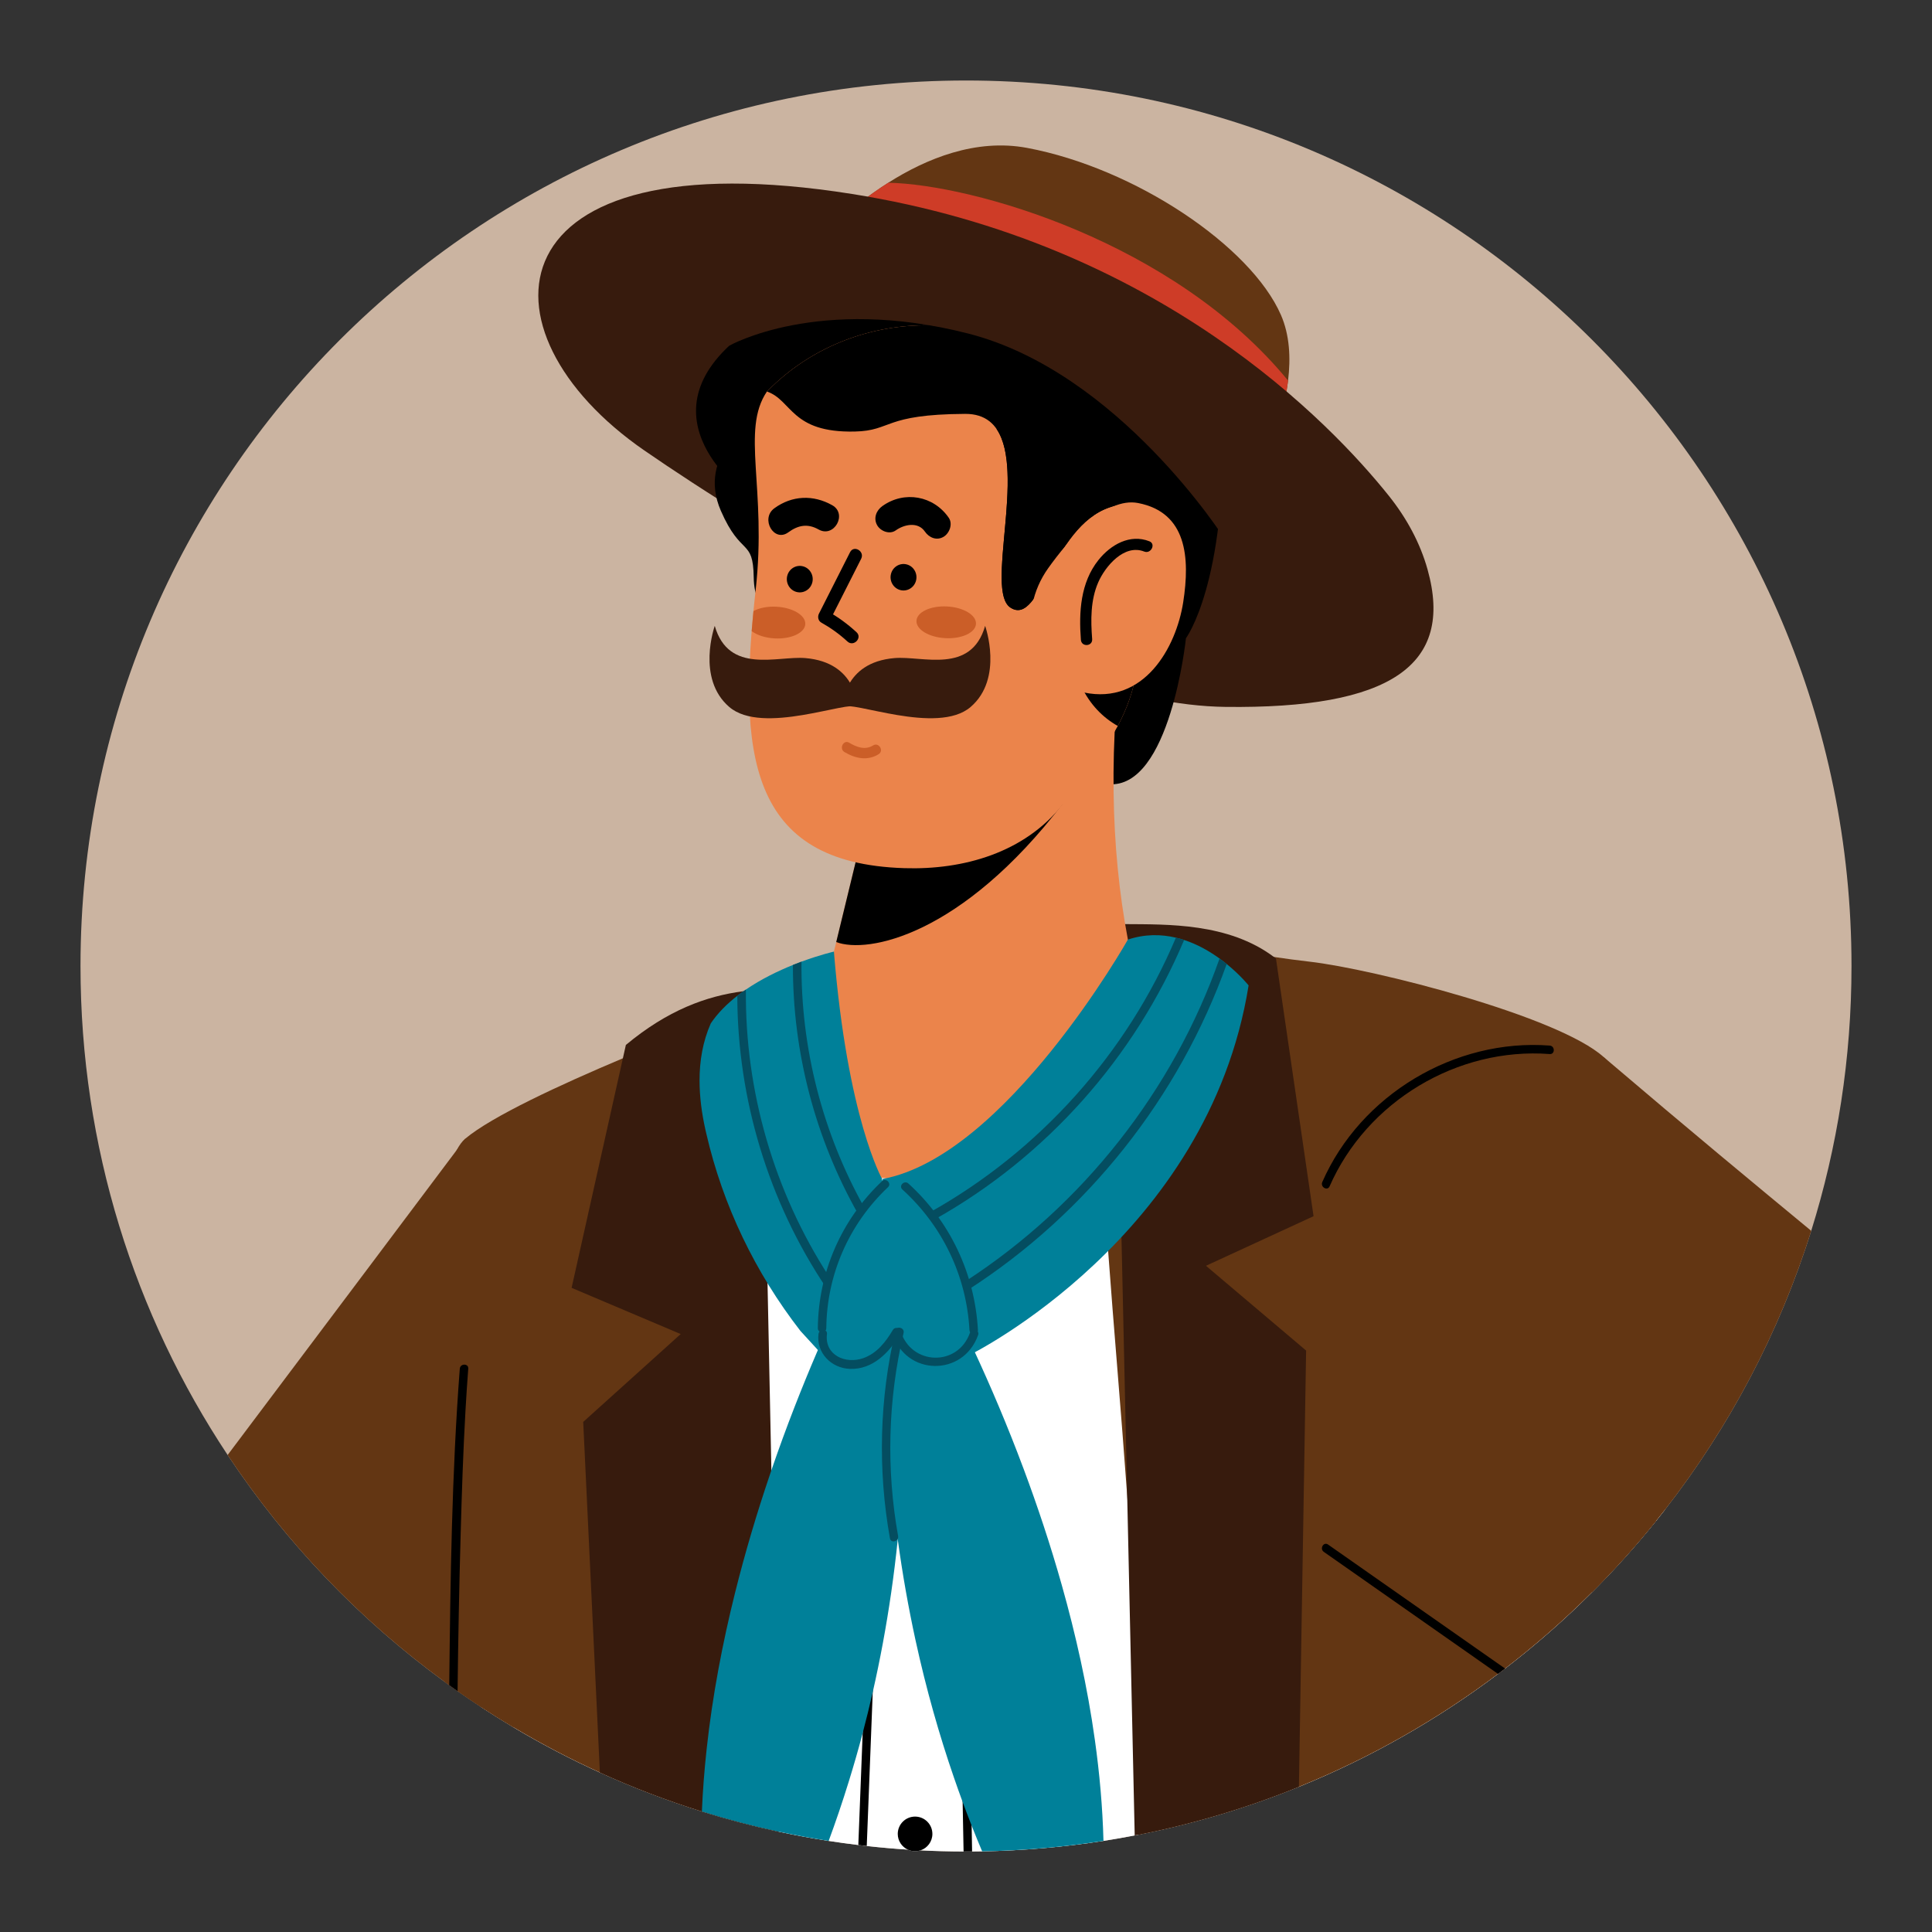 <?xml version="1.0" encoding="utf-8"?>
<!-- Generator: Adobe Illustrator 27.5.0, SVG Export Plug-In . SVG Version: 6.00 Build 0)  -->
<svg version="1.1" id="Layer_1" xmlns="http://www.w3.org/2000/svg" xmlns:xlink="http://www.w3.org/1999/xlink" x="0px" y="0px"
	 viewBox="0 0 2400 2400" style="enable-background:new 0 0 2400 2400;" xml:space="preserve">
<rect x="0" y="0" width="2400" height="2400" fill="#333333" stroke="none"/>
<g>
	<path style="fill:#CBB4A1;" d="M2300.002,1199.995c0,114.6-17.52,225.1-50.04,328.98c-39.77,127.07-101.97,244.22-181.97,346.81
		c-3.59,4.62-7.23,9.21-10.9,13.77c-24.97,30.99-51.58,60.6-79.71,88.69c-33.79,33.77-69.77,65.34-107.71,94.48
		c-2.91,2.24-5.83,4.46-8.76,6.66c-75.49,56.83-158.53,104.16-247.35,140.22c-63.8,25.91-130.59,46-199.7,59.62
		c-1.43,0.28-2.86,0.55-4.29,0.83c-12.85,2.48-25.79,4.74-38.8,6.76c-49.23,7.68-99.54,12.09-150.71,13
		c-4.16,0.08-8.32,0.13-12.5,0.16c-2.52,0.01-5.04,0.02-7.56,0.02c-1,0-2.01,0-3.01-0.01c-17.95-0.04-35.79-0.52-53.52-1.42
		c-5.28-0.26-10.55-0.57-15.81-0.91c-17.1-1.11-34.08-2.61-50.95-4.49c-3.5-0.39-6.99-0.8-10.48-1.22
		c-12.34-1.5-24.62-3.2-36.83-5.1c-20.82-3.24-41.44-7.07-61.86-11.46c-0.44-0.09-0.89-0.19-1.34-0.29
		c-31.97-6.92-63.43-15.23-94.3-24.86c-43.46-13.56-85.76-29.75-126.71-48.37c-36.73-16.7-72.38-35.36-106.81-55.85
		c-13.7-8.14-27.2-16.58-40.5-25.29c-9.94-6.51-19.76-13.18-29.47-20c-3.46-2.43-6.9-4.88-10.33-7.35c-2.1-1.51-4.19-3.02-6.27-4.55
		c-105.47-77.04-196.7-172.4-269.03-281.39c-115.5-174.06-182.78-382.89-182.78-607.44c0-607.51,492.48-1100,1100-1100
		C1807.512,99.995,2300.002,592.485,2300.002,1199.995z"/>
	<g>
		<g>
			<g>
				<g>
					<g>
						<g>
							<g>
								<g>
									<g>
										<path style="fill:#FFFFFF;" d="M2067.992,1875.785c-3.59,4.62-7.23,9.21-10.9,13.77c-24.97,30.99-51.58,60.6-79.71,88.69
											c-33.79,33.77-69.77,65.34-107.71,94.48c-2.91,2.24-5.83,4.46-8.76,6.66c-75.49,56.83-158.53,104.16-247.35,140.22
											c-63.8,25.91-130.59,46-199.7,59.62c-1.43,0.28-2.86,0.55-4.29,0.83c-12.85,2.48-25.79,4.74-38.8,6.76
											c-49.23,7.68-99.54,12.09-150.71,13c-4.16,0.08-8.32,0.13-12.5,0.16c-2.52,0.01-5.04,0.02-7.56,0.02
											c-1,0-2.01,0-3.01-0.01c-17.95-0.04-35.79-0.52-53.52-1.42c-2.12,0.71-4.39,1.09-6.74,1.09c-3.24,0-6.31-0.72-9.07-2
											c-17.1-1.11-34.08-2.61-50.95-4.49c-3.5-0.39-6.99-0.8-10.48-1.22c-12.34-1.5-24.62-3.2-36.83-5.1
											c-20.82-3.24-41.44-7.07-61.86-11.46c-0.44-0.09-0.89-0.19-1.34-0.29c-31.97-6.92-63.43-15.23-94.3-24.86
											c-43.46-13.56-85.76-29.75-126.71-48.37c-36.73-16.7-72.38-35.36-106.81-55.85c-13.7-8.14-27.2-16.58-40.5-25.29
											c-2.95-29.97-5.88-60.32-8.68-90.76c-8.65-93.72-12.45-189.47-10.98-277.49c0.32-19.18,0.89-38,1.72-56.35
											c2.37-52.52,6.83-101.2,13.48-143.66c11.65-74.44,30.03-129.77,55.7-153.22c29.69-27.13,73.99-53.78,123.28-78.45
											c35.47-17.76,73.54-34.48,110.61-49.61h0.01c11.22-4.57,22.33-9,33.26-13.27c3.54-1.38,7.05-2.74,10.54-4.08
											c1.92-0.75,3.83-1.47,5.73-2.21c0.07-0.02,0.13-0.05,0.19-0.07c0.11-0.04,0.21-0.07,0.31-0.12
											c0.22-0.08,0.33-0.12,0.33-0.12c4.39-1.69,8.69-3.32,12.87-4.91c14.75-5.58,28.11-10.51,39.52-14.67
											c3.69-1.34,7.18-2.6,10.45-3.77c19.55-7.03,31.24-11,31.24-11s3.41-5.08,10.37-12.87c7.19-8.06,18.18-19.02,33.11-30.27
											c26.89-20.25,66.57-41.42,119.94-48.26c0,0,0,0,0.01,0c51.58-6.6,115.95,0.2,193.91,34.2c5.37,2.34,10.81,4.81,16.31,7.42
											l0.01,0.01h0.01c5.4,2.55,10.86,5.24,16.39,8.06c7.62,3.89,15.23,7.56,22.83,11.01c3.01,1.38,6.01,2.71,9.01,4.01
											c3.23,1.41,6.46,2.78,9.69,4.1c16.12,6.66,32.17,12.44,48.13,17.49c3.4,1.08,6.8,2.12,10.2,3.14
											c11.27,3.36,22.5,6.38,33.67,9.11c0.01,0.01,0.01,0.01,0.01,0.01c7.83,1.9,15.62,3.67,23.39,5.32
											c5.59,1.19,11.17,2.3,16.74,3.35c161.92,30.61,314.01,7.27,399.98,120.12c9.51,12.47,18.2,26.6,26.02,42.66
											c10.04,20.63,18.62,44.44,25.58,71.96c29.65,117.26,22.26,209.18,24.92,363.21
											C2067.952,1845.515,2068.032,1860.515,2067.992,1875.785z"/>
									</g>
								</g>
							</g>
						</g>
						<path style="fill:#633613;" d="M568.412,2100.725c-3.46-2.43-6.9-4.88-10.33-7.35c-2.1-1.51-4.19-3.02-6.27-4.55
							c-1.65-32.52-3.21-59.43-4.63-78.86c-12.1-165.3-22.8-499.63,20.43-581.69c3.14-5.95,6.56-10.58,10.28-13.71
							c0.01-0.01,0.02-0.02,0.02-0.02c32.81-27.59,117.42-66.82,195.86-99.9c41.11-17.34,80.52-32.99,109.9-44.4
							c13.12-5.09,24.24-9.34,32.61-12.51c4.25-1.61,7.79-2.94,10.53-3.97c2.96-1.11,4.98-1.86,5.93-2.21
							c0.11-0.04,0.21-0.07,0.31-0.12c0.22-0.08,0.33-0.12,0.33-0.12l12.52,108.82c0,0,0.27,12.47,0.76,35.03
							c0.24,11.38,0.54,25.32,0.89,41.52c0.85,39.24,1.99,91.74,3.33,153.18c1.56,71.09,3.38,154.15,5.33,242.51
							c3.17,143.16,6.7,300.22,9.99,442.72c-31.97-6.92-63.43-15.23-94.3-24.86c-43.46-13.56-85.76-29.75-126.71-48.37
							c-36.73-16.7-72.38-35.36-106.81-55.85c-13.7-8.14-27.2-16.58-40.5-25.29C587.942,2114.215,578.122,2107.545,568.412,2100.725
							z"/>
						<path style="fill:#371B0D;" d="M958.252,1826.385l9.29,449c-0.44-0.09-0.89-0.19-1.34-0.29
							c-31.97-6.92-63.43-15.23-94.3-24.86c-43.46-13.56-85.76-29.75-126.71-48.37l-20.71-435.52l121.09-109.13l-135.5-57.41
							l62.33-279.01l1.37-6.15l3.7-16.57c51.95-43.23,99.95-60.81,146.15-66.75c0.99-0.13,1.97-0.25,2.95-0.37
							c6.47-0.77,12.92-1.31,19.33-1.67l0.35,17.12l3.31,159.71l0.81,39.12l3.08,148.86L958.252,1826.385z"/>
						<path style="fill:#633613;" d="M282.782,1807.435c119.34-158.62,248.1-330.2,284.83-379.16c6.4-8.53,10-13.34,10.28-13.71
							c0.01-0.01,0.02-0.02,0.02-0.02s6.62,54.56,15.51,137.92c16.39,153.8,40.49,405.61,44.96,593.55
							c-13.7-8.14-27.2-16.58-40.5-25.29c-9.94-6.51-19.76-13.18-29.47-20c-3.46-2.43-6.9-4.88-10.33-7.35
							c-2.1-1.51-4.19-3.02-6.27-4.55C446.342,2011.785,355.112,1916.425,282.782,1807.435z"/>
						<path style="fill:#633613;" d="M1400.242,1857.955c-7.58-105.16-16.89-210.67-23.68-303.95c-2.48-33.93-4.61-66.24-6.21-96.32
							c-0.28-5.17-0.54-10.27-0.78-15.3c-1.85-38.5-2.71-72.98-2.12-102.06c0.12-6.13,0.31-12.02,0.57-17.65
							c0.03-0.83,0.07-1.66,0.11-2.48c0.55-10.88,1.35-20.78,2.46-29.61c2.07-16.46,5.17-29.21,9.51-37.61
							c0.81-1.58,1.67-3,2.57-4.26c1.33-1.86,2.65-3.69,3.97-5.47c8.49-11.54,16.72-21.38,24.47-29.77
							c10.82-11.7,20.73-20.56,29.24-27.21c6.08-4.76,11.44-8.38,15.92-11.11c9-5.5,14.38-7.37,14.69-7.48h0.01
							c0,0,18.07,4.35,46.59,9.89c18.07,3.51,40.35,7.5,64.89,11.17c14.17,2.13,29.11,4.14,44.42,5.89
							c78.88,9.01,309.61,67.59,365.58,118.78c3.35,3.06,6.07,6.09,8.1,9.09c5.78,8.54,11.32,34.7,16.64,73.08
							c14.95,107.93,28.14,312.53,39.9,493.98c-24.97,30.99-51.58,60.6-79.71,88.69c-33.79,33.77-69.77,65.34-107.71,94.48
							c-2.91,2.24-5.83,4.46-8.76,6.66c-75.49,56.83-158.53,104.16-247.35,140.22c-63.8,25.91-130.59,46-199.7,59.62
							c-0.29-40.34-0.46-79.04-0.34-115.53C1413.832,2070.915,1407.922,1964.615,1400.242,1857.955z"/>
						<path style="fill:#371B0D;" d="M1498.092,1572.395l124.42,105.33l-8.95,541.88c-63.8,25.91-130.59,46-199.7,59.62
							c-1.43,0.28-2.86,0.55-4.29,0.83l-9.33-422.1l-7.11-321.15l-2.28-103.38l-0.37-16.53l-2.29-103.49l-0.38-17.46l-0.01-0.23
							l-0.39-17.83l-0.57-25.62l-0.2-9.02l-1.11-50.13l-0.73-33.35l-0.27-11.99c4.19,0.1,8.59,0.16,13.16,0.19
							c52.52,0.42,128.05-1.69,184.76,40.77c0.87,0.65,1.74,1.31,2.6,1.98l6.14,42.08l40.56,278.01L1498.092,1572.395z"/>
						<g>
							<g>
								<path d="M1090.732,1932.605c-2.19,56.49-4.39,112.97-6.59,169.46c-1.15,29.5-2.29,59.01-3.44,88.51
									c-1.33,34.2-2.66,68.39-3.99,102.59c-3.5-0.39-6.99-0.8-10.48-1.22c1.81-46.34,3.61-92.68,5.41-139.02
									c2.86-73.44,5.71-146.88,8.57-220.32C1080.482,1925.845,1091.002,1925.835,1090.732,1932.605z"/>
							</g>
						</g>
						<g>
							<g>
								<path d="M1207.562,2299.975c-2.52,0.01-5.04,0.02-7.56,0.02c-1,0-2.01,0-3.01-0.01c-0.31-20.5-0.71-40.99-1.17-61.48
									c-1.9-83.13-5.01-166.25-9.34-249.3c-0.36-6.77,10.17-6.73,10.52,0c4.38,84.24,7.57,168.53,9.47,252.86
									c0.19,8.6,0.37,17.19,0.54,25.79C1207.222,2278.565,1207.402,2289.265,1207.562,2299.975z"/>
							</g>
						</g>
						<g>
							<g>
								<path d="M581.682,1700.225c-1.33,17.4-2.47,34.82-3.46,52.25c-2.91,51.02-4.55,102.14-5.98,153.21
									c-1.82,64.99-3.07,130.01-3.83,195.04c-3.46-2.43-6.9-4.88-10.33-7.35c1.41-131.02,3.1-262.49,13.09-393.15
									c0.37-4.82,5.87-6.2,8.77-4.1C581.092,1696.945,581.832,1698.315,581.682,1700.225z"/>
							</g>
						</g>
						<g>
							<path d="M1158.242,2278.155c0,9.52-6.19,17.6-14.77,20.41c-2.12,0.71-4.39,1.09-6.74,1.09c-3.24,0-6.31-0.72-9.07-2
								c-7.35-3.42-12.44-10.87-12.44-19.5c0-11.88,9.63-21.52,21.51-21.52S1158.242,2266.275,1158.242,2278.155z"/>
						</g>
						<g>
							<g>
								<g>
									<path style="fill:#008099;" d="M1119.892,1857.265c-1.16,17.23-2.58,34.17-4.25,50.81c-0.1,1.08-0.21,2.16-0.32,3.24
										c-0.03,0.32-0.06,0.65-0.1,0.97c-4.61,45.1-10.93,88.02-18.46,128.68c-3.89,20.97-8.12,41.34-12.62,61.1
										c-3.97,17.44-8.15,34.4-12.5,50.86c-5.47,20.7-11.21,40.63-17.14,59.77c-8.08,26.22-16.53,50.95-25.1,74.15
										c-20.82-3.24-41.44-7.07-61.86-11.46c-0.44-0.09-0.89-0.19-1.34-0.29c-31.97-6.92-63.43-15.23-94.3-24.86
										c1.09-25.93,3.11-51.78,5.91-77.44c7.21-66.62,19.8-131.9,35.11-193.46c12.84-51.57,27.58-100.51,42.82-145.56
										c0.16-0.47,0.32-0.94,0.47-1.4c0.68-2.01,1.36-4,2.04-5.99c18.99-55.45,38.63-104.72,55.96-145.18
										c0.6-1.4,1.2-2.8,1.81-4.18c0.66-1.55,1.33-3.08,1.98-4.6c2.85-6.54,5.63-12.82,8.32-18.84
										c5.51-12.32,10.68-23.53,15.39-33.53c1.35-2.85,2.65-5.6,3.92-8.25c14.64-30.66,23.99-47.87,23.99-47.87l40.28,71.03
										l8.18,14.43l3.09,5.44c0.1,1.81,0.19,3.62,0.28,5.42c0,0.06,0.01,0.11,0.01,0.17c0.28,5.56,0.53,11.1,0.75,16.62
										c0.04,1.03,0.08,2.05,0.12,3.08C1124.732,1742.115,1123.662,1801.225,1119.892,1857.265z"/>
								</g>
							</g>
							<g>
								<g>
									<path style="fill:#008099;" d="M1370.772,2286.815c-49.23,7.68-99.54,12.09-150.71,13c-4.36-10.32-8.72-20.97-13.05-31.96
										c-3.76-9.53-7.5-19.32-11.19-29.35c-3.74-10.14-7.44-20.53-11.09-31.18c-17.57-51.05-33.96-107.89-47.53-170.2
										c-8.57-39.44-16.05-81.07-21.98-124.84c-0.03-0.2-0.05-0.39-0.08-0.59c-1.85-13.68-3.54-27.57-5.07-41.67
										c-0.47-4.28-0.92-8.58-1.35-12.91c-0.09-0.93-0.19-1.87-0.28-2.81c-4.3-43.74-7.01-89.43-7.74-136.96
										c-0.18-11.53-0.24-23.17-0.18-34.92c-0.01-0.55,0-1.1,0-1.65c0.03-5.29,0.09-10.61,0.18-15.94
										c0.05-4.26,0.13-8.53,0.23-12.81l8.97-17.06l36.52-69.4l3.24-6.15c0,0,13.31,22.77,33.43,62.66
										c5.9,11.72,12.4,24.91,19.32,39.43c1.75,3.69,3.54,7.47,5.35,11.33c0.29,0.63,0.59,1.27,0.89,1.91
										c0.78,1.67,1.56,3.36,2.36,5.07c18.81,40.66,40.09,89.99,60.77,145.44c16.62,44.51,32.86,92.91,47.27,144.02
										c17.2,61.01,31.79,125.83,41.04,192.17C1365.902,2202.815,1369.672,2244.785,1370.772,2286.815z"/>
								</g>
							</g>
							<g>
								<path style="fill:#008099;" d="M999.225,1554.41c0,0,63.394,108.264,98.383,126.896
									c34.989,18.63,144.086-131.723,144.086-131.723l-43.313-81.459l-117.29-2.321
									C1081.091,1465.803,993.828,1517.472,999.225,1554.41z"/>
							</g>
						</g>
					</g>
					<g>
						<g>
							<path style="fill:#633613;" d="M1016.545,299.079L1554.744,606.4c0,0,37.034-65.225,45.343-133.613
								c3.43-28.122,1.972-56.734-8.886-81.593c-37.274-85.285-180.796-182.199-315.207-207.452
								c-63.718-11.985-125.362,13.313-172.53,43.259C1051.117,260.18,1016.545,299.079,1016.545,299.079z"/>
						</g>
						<g>
							<path style="fill:#CE3C27;" d="M1016.545,299.079L1554.744,606.4c0,0,37.034-65.225,45.343-133.613
								C1458.322,299.96,1207.475,229.042,1103.464,227C1051.117,260.18,1016.545,299.079,1016.545,299.079z"/>
						</g>
						<g>
							<path style="fill:#371B0D;" d="M1773.357,707.401c-9.29-33.198-26.188-64.121-48.223-91.662
								c-71.195-88.987-285.225-314.242-666.732-374.785c-450.319-71.462-472.79,170.444-257.85,318.709
								c132.195,91.19,487.588,315.549,721.535,318.47C1726.789,880.691,1806.747,826.715,1773.357,707.401z"/>
						</g>
						<g>
							<g>
								<g>
									<g>
										<g>
											<path d="M937.62,520.467c0,0-72.987,43.317-42.119,114.088c25.188,57.753,40.019,33.587,40.804,82.53
												c0.783,48.941,30.783,44.525,49.485,37.155C1004.495,746.871,1064.9,544.482,937.62,520.467z"/>
										</g>
									</g>
								</g>
							</g>
							<g>
								<g>
									<g>
										<g>
											<path d="M922.82,610.651c0,0-140.759-102.36,15.58-206.566c51.98-34.647,187.296-43.422,276.348-45.297
												c57.916-1.219,115.24,12.242,166.719,39.402c62.223,32.827,136.705,80.907,137.673,123.374
												c4.642,203.482-45.922,271.291-45.922,271.291s-19.538,187.914-96.433,181.27c-51.919-4.487-98.472-93.059-98.472-93.059
												L922.82,610.651z"/>
										</g>
									</g>
								</g>
							</g>
							<g>
								<g>
									<g>
										<g>
											<g>
												<g>
													<path style="fill:#EB844B;" d="M1420.411,1248.704c0,0-209.169,218.479-411.24,43.586l39.595-163.067l26.127-107.6
														l18.277-75.337l292.948-62.482C1376.948,1022.756,1390.171,1142.882,1420.411,1248.704z"/>
												</g>
											</g>
										</g>
									</g>
								</g>
								<g>
									<g>
										<g>
											<path style="fill:#EB844B;" d="M1009.171,1292.291c0,0-57.853,174.059,113.129,172.338
												c170.985-1.722,298.111-215.924,298.111-215.924L1009.171,1292.291z"/>
										</g>
									</g>
								</g>
								<g>
									<path style="fill:#008099;" d="M1095.884,1464.645l-15.869,46.515l-4.488,13.148l-29.267,85.64l-4.17,12.229
										l-20.714,60.687l-27.039-29.513c-56.163-72.387-96.384-155.943-116.955-245.224c-0.425-1.802-0.814-3.535-1.203-5.266
										c-4.418-19.9-7.177-40.328-7.177-60.617c0-24.352,3.996-48.424,13.999-71.042c8.767-12.937,20.218-24.283,32.905-34.179
										c3.464-2.686,7.036-5.266,10.674-7.743c19.124-13.11,40.048-23.149,58.426-30.572c3.676-1.485,7.211-2.828,10.639-4.101
										c23.257-8.622,40.259-12.475,40.259-12.475C1052.763,1389.82,1095.884,1464.645,1095.884,1464.645z"/>
								</g>
								<g>
									<path style="fill:#008099;" d="M1551.057,1224.123c-50.119,312.802-345.887,458.743-345.887,458.743l-109.286-218.22
										c153.043-27.675,305.239-297.465,305.239-297.465c21.208-7.032,41.354-6.715,59.629-2.368
										c3.463,0.78,6.891,1.767,10.214,2.864c16.824,5.478,31.74,14.138,44.004,23.044c3.148,2.263,6.115,4.561,8.872,6.824
										C1541.019,1211.432,1551.057,1224.123,1551.057,1224.123z"/>
								</g>
								<g>
									<g>
										<g>
											<g>
												<g>
													<path d="M1320.615,997.868c-126.203,164.675-242.842,187.207-281.811,172.389l36.089-148.634L1320.615,997.868z"/>
												</g>
											</g>
										</g>
									</g>
								</g>
							</g>
							<g>
								<g>
									<g>
										<g>
											<g>
												<g>
													<path style="fill:#EB844B;" d="M1415.461,800.138c-0.601,12.202-1.775,23.446-3.602,34.079
														c-4.213,24.6-11.777,45.896-23.335,67.627c-15.238,28.611-37.381,58.089-67.86,96.878
														c-47.894,60.912-124.219,82.04-197.304,79.737c-194.109-6.084-207.279-141.971-184.629-345.766
														c14.094-126.545-18.623-198.091,13.966-246.337l0.056,0.002c2.151-2.209,4.353-4.358,6.556-6.446
														c52.478-50.359,122.882-76.718,194.898-75.804c13.881,0.192,27.115,0.812,39.821,1.872
														c2.884,0.148,5.764,0.411,8.584,0.731c1.187,0.06,2.37,0.179,3.497,0.353c3.217,0.28,6.375,0.617,9.53,1.067
														c2.256,0.233,4.508,0.523,6.704,0.867c5.123,0.669,10.075,1.445,14.911,2.274
														c154.475,26.952,189.921,124.904,192.256,220.456C1431.142,696.695,1417.404,760.521,1415.461,800.138z"/>
												</g>
											</g>
										</g>
									</g>
								</g>
								<path style="fill:#371B0D;" d="M1065.036,878.219c0,0-0.087-55.332-64.651-60.738c-34.743-2.909-95.04,20.54-112.496-40.002
									c0,0-23.274,65.257,18.015,100.74C947.194,913.701,1054.225,869.57,1065.036,878.219z"/>
								<path style="fill:#371B0D;" d="M1046.619,878.219c0,0,0.089-55.332,64.653-60.738c34.743-2.909,95.04,20.54,112.496-40.002
									c0,0,23.274,65.257-18.017,100.74C1164.463,913.701,1057.43,869.57,1046.619,878.219z"/>
								<g>
									<g>
										<g>
											<g>
												<path d="M1137.958,721.141c-2.196,8.798-10.952,14.111-19.558,11.866c-8.604-2.249-13.8-11.202-11.602-20.003
													c2.198-8.799,10.952-14.113,19.56-11.864C1134.962,703.387,1140.156,712.341,1137.958,721.141z"/>
											</g>
										</g>
									</g>
								</g>
								<g>
									<g>
										<g>
											<g>
												<path d="M1009.086,723.495c-2.194,8.801-10.952,14.111-19.558,11.864c-8.602-2.245-13.798-11.202-11.602-20.001
													c2.198-8.799,10.954-14.111,19.56-11.864C1006.09,705.738,1011.284,714.695,1009.086,723.495z"/>
											</g>
										</g>
									</g>
								</g>
								<g>
									<g>
										<g>
											<g>
												<g>
													<path d="M1055.972,685.972c-12.879,25.436-25.754,50.875-38.629,76.314c-1.941,3.839-1.008,8.932,2.913,11.126
														c11.808,6.623,22.505,14.302,32.527,23.536c7.589,6.988,18.854-4.534,11.209-11.576
														c-11.032-10.162-22.746-18.758-35.771-26.063c0.971,3.709,1.943,7.421,2.913,11.126
														c12.877-25.439,25.752-50.878,38.627-76.316C1074.464,684.827,1060.694,676.638,1055.972,685.972L1055.972,685.972z"/>
												</g>
											</g>
										</g>
									</g>
								</g>
								<g>
									<g>
										<g>
											<g>
												<g>
													<path style="fill:#CB5E28;" d="M1212.403,774.963c-0.537,10.878-17.517,18.847-37.933,17.798
														c-20.414-1.049-36.531-10.715-35.995-21.593c0.532-10.88,17.516-18.851,37.929-17.803
														C1196.82,754.413,1212.937,764.083,1212.403,774.963z"/>
												</g>
											</g>
										</g>
									</g>
								</g>
								<g>
									<g>
										<g>
											<g>
												<g>
													<path style="fill:#CB5E28;" d="M933.744,783.992c6.565,4.982,16.94,8.456,28.719,9.06
														c20.383,1.047,37.372-6.902,37.909-17.816c0.534-10.86-15.594-20.51-35.977-21.557
														c-11.224-0.575-21.42,1.583-28.423,5.454L933.744,783.992z"/>
												</g>
											</g>
										</g>
									</g>
								</g>
								<g>
									<g>
										<g>
											<g>
												<g>
													<g>
														<path d="M1112.703,658.892c10.558-7.538,27.59-11.12,36.225,1.436c5.239,7.622,14.561,11.547,23.131,6.556
															c7.372-4.298,11.851-15.956,6.54-23.677c-18.814-27.361-55.132-34.072-82.489-14.547
															c-7.51,5.364-11.361,14.974-6.54,23.679C1093.751,659.882,1105.092,664.325,1112.703,658.892L1112.703,658.892z"/>
													</g>
												</g>
											</g>
										</g>
									</g>
								</g>
								<g>
									<g>
										<g>
											<g>
												<g>
													<g>
														<path d="M979.233,661.297c12.314-8.987,24.083-11.218,37.737-3.515c19.155,10.809,36.051-19.344,16.891-30.156
															c-23.547-13.288-49.918-12.291-71.931,3.763C944.24,644.297,961.403,674.3,979.233,661.297L979.233,661.297z"/>
													</g>
												</g>
											</g>
										</g>
									</g>
								</g>
							</g>
							<g>
								<g>
									<g>
										<g>
											<g>
												<path d="M1343.16,852.373c27.352,1.813,50.265-5.302,68.7-18.156c-4.213,24.6-11.777,45.896-23.335,67.627
													C1369.719,891.136,1354,875.197,1343.16,852.373z"/>
											</g>
										</g>
									</g>
								</g>
							</g>
							<g>
								<g>
									<g>
										<g>
											<g>
												<path d="M1386.093,628.109c-78.196,17.552-92.498,151.796-130.948,126.628
													c-38.454-25.164,45.858-241.159-56.221-240.604c-102.079,0.555-90.438,20.924-137.148,21.946
													c-79.455,1.719-77.468-38.765-109.022-49.721c2.151-2.209,4.353-4.358,6.556-6.446
													c52.478-50.359,122.882-76.718,194.898-75.804c13.881,0.192,27.115,0.812,39.821,1.872
													c2.884,0.148,5.764,0.411,8.584,0.731c1.187,0.06,2.37,0.179,3.497,0.353c3.217,0.28,6.375,0.617,9.53,1.067
													c2.256,0.233,4.508,0.523,6.704,0.867c5.071,0.608,10.08,1.391,14.911,2.274
													c154.475,26.952,189.921,124.904,192.256,220.456C1417.719,625.965,1403.234,624.236,1386.093,628.109z"/>
											</g>
										</g>
									</g>
								</g>
							</g>
							<g>
								<g>
									<g>
										<g>
											<g>
												<path d="M1255.168,754.745c38.438,25.144,52.704-109.08,130.928-126.63c17.157-3.87,31.635-2.167,43.411,3.616
													c1.614,64.946-12.119,128.783-14.064,168.402c-0.581,11.877-1.695,22.867-3.457,33.244
													c33.71-80.589,71.688-175.748,80.571-216.288c1.809-8.184,2.869-15.922,3.28-23.27c-1.72-2.117-3.446-4.179-5.281-6.144
													c-7.821-8.729-16.64-16.229-26.186-22.751c-15.104-10.227-32.165-17.881-50.164-23.451
													c-58.406-18.212-127.267-14.862-176.183-8.459C1274.308,586.071,1223.712,734.126,1255.168,754.745z"/>
											</g>
										</g>
									</g>
								</g>
							</g>
							<g>
								<g>
									<g>
										<g>
											<g>
												<g>
													<path style="fill:#CB5E28;" d="M1048.987,934.205c13.309,7.982,28.554,11.31,42.468,2.699
														c7.054-4.363,0.163-15.27-6.878-10.914c-9.935,6.149-20.459,2.16-29.651-3.351
														C1047.858,918.397,1041.957,929.99,1048.987,934.205L1048.987,934.205z"/>
												</g>
											</g>
										</g>
									</g>
								</g>
							</g>
							<g>
								<g>
									<g>
										<g>
											<g>
												<g>
													<path style="fill:#EB844B;" d="M1284.055,800.165c-8.881-32.381-1.369-67.095,18.006-94.269
														c25.094-35.196,70.891-88.981,111.828-80.996c60.168,11.734,64.64,67.348,55.911,123.307
														c-8.729,55.955-48.424,127.784-123.466,112C1308.813,852.313,1291.328,826.679,1284.055,800.165z"/>
												</g>
											</g>
										</g>
									</g>
								</g>
							</g>
							<g>
								<g>
									<g>
										<g>
											<g>
												<g>
													<g>
														<path d="M1356.717,793.897c-1.831-23.697-2.109-48.413,7.591-70.587c8.666-19.804,32.207-47.95,57.102-38.144
															c8.349,3.289,14.8-9.451,6.392-12.761c-23.99-9.449-47.953,4.045-63.359,23.402
															c-22.226,27.929-24.374,64.595-21.718,99.022C1343.431,804.008,1357.428,803.127,1356.717,793.897L1356.717,793.897z"
															/>
													</g>
												</g>
											</g>
										</g>
									</g>
								</g>
							</g>
						</g>
						<g>
							<path style="fill:#371B0D;" d="M1521.184,669.227c0,0-131.495-206.91-318.132-254.809
								c-186.637-47.901-297.148,15.026-297.148,15.026s19.907-85.779,180.258-102.694
								c160.351-16.917,385.185,72.891,433.318,148.243C1586.427,579.794,1521.184,669.227,1521.184,669.227z"/>
						</g>
					</g>
				</g>
				<g>
					<g>
						<path style="fill:#044D60;" d="M1016.755,1657.086c-2.831,23.42,15.755,42.437,38.825,43.38
							c28.547,1.161,49.138-20.374,62.643-43.074c-3.204-0.42-6.41-0.838-9.613-1.257c16,53.312,88.093,54.462,106.448,2.234
							c2.249-6.401-7.909-9.152-10.144-2.797c-14.986,42.645-73.279,40.692-86.159-2.232c-1.297-4.32-7.271-5.198-9.615-1.257
							c-8.875,14.919-19.784,29.065-36.712,35.045c-21.982,7.768-48.359-3.531-45.153-30.042
							C1028.085,1650.381,1017.56,1650.441,1016.755,1657.086L1016.755,1657.086z"/>
					</g>
				</g>
				<g>
					<g>
						<path style="fill:#044D60;" d="M1026.461,1649.887c0.642-66.656,28.182-129.36,76.642-175.126
							c4.932-4.658-2.516-12.088-7.439-7.439c-50.397,47.597-79.055,113.266-79.724,182.565
							C1015.874,1656.659,1026.394,1656.666,1026.461,1649.887L1026.461,1649.887z"/>
					</g>
				</g>
				<g>
					<g>
						<path style="fill:#044D60;" d="M1120.972,1477.625c49.813,45.254,79.623,107.331,83.321,174.525
							c0.373,6.733,10.892,6.775,10.52,0c-3.842-69.818-34.584-134.89-86.405-181.964
							C1123.409,1465.642,1115.947,1473.061,1120.972,1477.625L1120.972,1477.625z"/>
					</g>
				</g>
				<g>
					<g>
						<path style="fill:#044D60;" d="M1112.321,1653.05c-19.847,84.81-22.103,172.176-6.809,257.917
							c1.187,6.654,11.327,3.833,10.145-2.797c-14.956-83.836-12.595-169.409,6.807-252.325
							C1124.008,1649.261,1113.866,1646.45,1112.321,1653.05L1112.321,1653.05z"/>
					</g>
				</g>
				<g>
					<g>
						<path style="fill:#044D60;" d="M1470.966,1167.676c-61.501,145.904-171.141,269.294-309.551,346.911
							c-2.052-2.898-4.208-5.76-6.397-8.553c136.43-76.238,244.974-197.542,305.734-341.221
							C1464.214,1165.592,1467.642,1166.579,1470.966,1167.676z"/>
					</g>
				</g>
				<g>
					<g>
						<path style="fill:#044D60;" d="M1523.841,1197.544c-59.133,165.732-173.473,309.797-321.535,404.913
							c-0.883-3.607-1.872-7.177-2.967-10.748v-0.034c145.763-94.512,258.018-236.989,315.63-400.955
							C1518.117,1192.983,1521.084,1195.281,1523.841,1197.544z"/>
					</g>
				</g>
				<g>
					<g>
						<path style="fill:#044D60;" d="M1073.298,1499.354c-2.404,3.039-4.7,6.151-6.963,9.295
							c-53.583-94.229-81.718-201.607-81.329-309.94c3.676-1.485,7.211-2.828,10.639-4.101
							C994.585,1301.032,1021.411,1406.36,1073.298,1499.354z"/>
					</g>
				</g>
				<g>
					<g>
						<path style="fill:#044D60;" d="M1029.86,1585.772c-1.274,4.629-2.404,9.297-3.43,14.031
							c-71.75-106.987-110.276-234.265-110.524-362.78c3.464-2.686,7.036-5.266,10.674-7.743
							C925.344,1355.181,961.359,1479.879,1029.86,1585.772z"/>
					</g>
				</g>
			</g>
			<g>
				<g>
					<path style="fill:#633613;" d="M2249.962,1528.975c-39.77,127.07-101.97,244.22-181.97,346.81c-3.59,4.62-7.23,9.21-10.9,13.77
						c-24.97,30.99-51.58,60.6-79.71,88.69l13.79-625.33l0.88-39.85c0.13,0.11,0.27,0.23,0.4,0.34
						C2100.412,1405.385,2181.802,1472.645,2249.962,1528.975z"/>
				</g>
				<g>
					<g>
						<path d="M1925.111,1298.852c-117.963-8.989-235.01,61.152-282.524,169.536c-2.692,6.14,6.368,11.502,9.083,5.31
							c46.175-105.326,158.736-173.068,273.44-164.328C1931.863,1309.886,1931.83,1299.364,1925.111,1298.852L1925.111,1298.852z"/>
					</g>
				</g>
				<g>
					<g>
						<path d="M1649.782,1918.695c73.3,51.34,146.59,102.69,219.89,154.03c-2.91,2.24-5.83,4.46-8.76,6.66
							c-72.15-50.53-144.29-101.07-216.44-151.61C1638.962,1923.915,1644.232,1914.795,1649.782,1918.695z"/>
					</g>
				</g>
			</g>
		</g>
	</g>
</g>
</svg>
